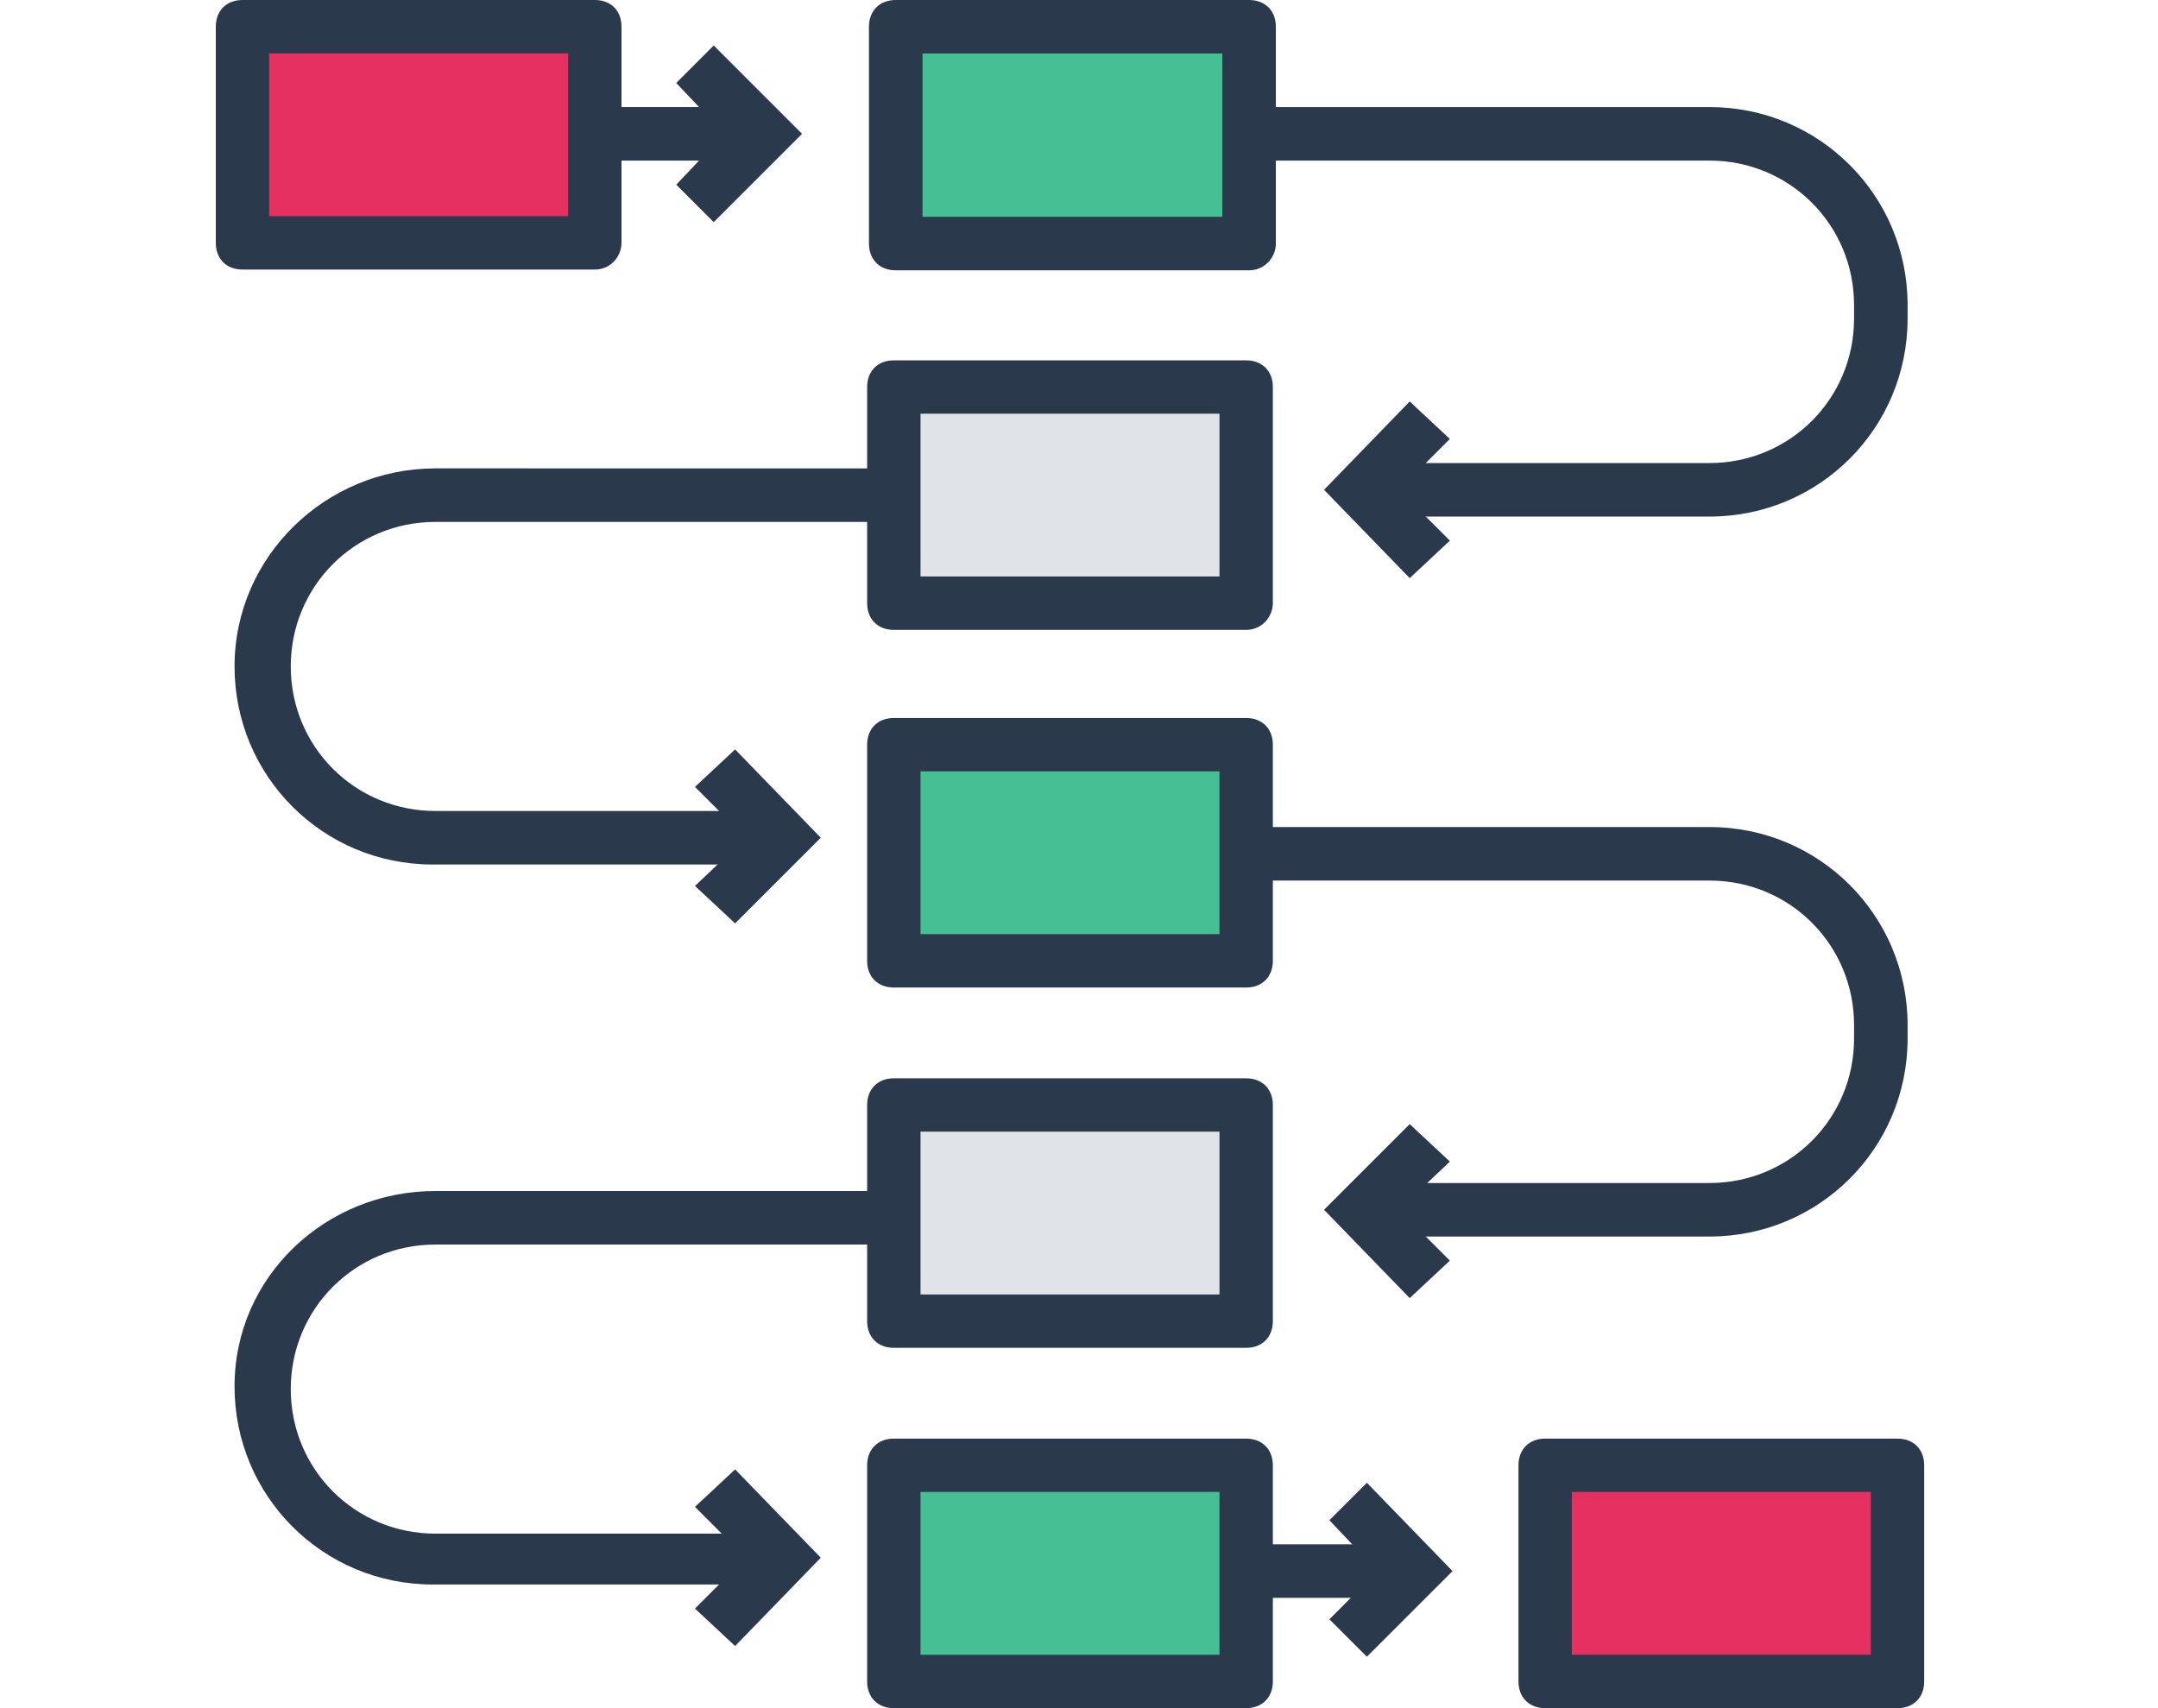 <?xml version="1.0" encoding="UTF-8" standalone="no"?>
<svg
   xmlns:dc="http://purl.org/dc/elements/1.1/"
   xmlns:cc="http://creativecommons.org/ns#"
   xmlns:rdf="http://www.w3.org/1999/02/22-rdf-syntax-ns#"
   xmlns:svg="http://www.w3.org/2000/svg"
   xmlns="http://www.w3.org/2000/svg"
   xmlns:sodipodi="http://sodipodi.sourceforge.net/DTD/sodipodi-0.dtd"
   xmlns:inkscape="http://www.inkscape.org/namespaces/inkscape"
   inkscape:export-ydpi="36.48"
   inkscape:export-xdpi="36.48"
   inkscape:export-filename="/home/stefan/Dokumente/Stefan Eike Consulting/Website/stefaneike.com/static/img/processes.png"
   sodipodi:docname="processes.svg"
   inkscape:version="1.0 (4035a4fb49, 2020-05-01)"
   id="svg996"
   version="1.1"
   viewBox="0 0 63.5 50.271"
   height="190"
   width="240">
  <defs
     id="defs990" />
  <sodipodi:namedview
     inkscape:window-maximized="1"
     inkscape:window-y="27"
     inkscape:window-x="0"
     inkscape:window-height="1016"
     inkscape:window-width="1920"
     units="px"
     showgrid="false"
     inkscape:document-rotation="0"
     inkscape:current-layer="layer1"
     inkscape:document-units="mm"
     inkscape:cy="51.885247"
     inkscape:cx="-28.163926"
     inkscape:zoom="1.7714773"
     inkscape:pageshadow="2"
     inkscape:pageopacity="0.0"
     borderopacity="1.0"
     bordercolor="#666666"
     pagecolor="#ffffff"
     id="base" />
  <g
     id="layer1"
     inkscape:groupmode="layer"
     inkscape:label="Ebene 1">
    <g
       transform="matrix(0.1,0,0,0.1,6.35,0)"
       id="g20">
      <polygon
         style="fill:#2a394c;fill-opacity:1"
         points="146.511,13.391 172.505,39.385 146.511,65.378 135.483,54.351 149.662,39.385 135.483,24.418 "
         id="polygon16" />
      <rect
         x="111.852"
         y="31.508"
         style="fill:#2a394c;fill-opacity:1"
         width="48.837"
         height="15.754"
         id="rect18" />
    </g>
    <rect
       x="26.301"
       y="43.123"
       style="fill:#45bf93;fill-opacity:1;stroke-width:0.1"
       width="10.368"
       height="6.362"
       id="rect22" />
    <path
       style="fill:#2a394c;fill-opacity:1;stroke-width:0.1"
       d="M 36.67,50.271 H 26.301 c -0.471,0 -0.785,-0.314 -0.785,-0.785 v -6.362 c 0,-0.471 0.314,-0.785 0.785,-0.785 h 10.368 c 0.471,0 0.785,0.314 0.785,0.785 v 6.362 c 0,0.471 -0.314,0.785 -0.785,0.785 z m -9.583,-1.571 h 8.797 v -4.791 h -8.797 z"
       id="path24" />
    <rect
       x="26.301"
       y="32.519"
       style="fill:#e0e4e8;stroke-width:0.1"
       width="10.368"
       height="6.362"
       id="rect26" />
    <path
       style="fill:#2a394c;fill-opacity:1;stroke-width:0.1"
       d="M 36.67,39.667 H 26.301 c -0.471,0 -0.785,-0.314 -0.785,-0.785 v -6.362 c 0,-0.471 0.314,-0.785 0.785,-0.785 h 10.368 c 0.471,0 0.785,0.314 0.785,0.785 v 6.362 c 0,0.471 -0.314,0.785 -0.785,0.785 z m -9.583,-1.571 h 8.797 v -4.791 h -8.797 z"
       id="path28" />
    <rect
       x="26.301"
       y="21.994"
       style="fill:#45bf93;fill-opacity:1;stroke-width:0.1"
       width="10.368"
       height="6.362"
       id="rect30" />
    <path
       style="fill:#2a394c;fill-opacity:1;stroke-width:0.1"
       d="M 36.67,29.063 H 26.301 c -0.471,0 -0.785,-0.314 -0.785,-0.785 v -6.362 c 0,-0.471 0.314,-0.785 0.785,-0.785 h 10.368 c 0.471,0 0.785,0.314 0.785,0.785 v 6.362 c 0,0.471 -0.314,0.785 -0.785,0.785 z m -9.583,-1.571 h 8.797 v -4.791 h -8.797 z"
       id="path32" />
    <rect
       x="26.301"
       y="11.389"
       style="fill:#e0e4e8;stroke-width:0.1"
       width="10.368"
       height="6.362"
       id="rect34" />
    <path
       style="fill:#2a394c;fill-opacity:1;stroke-width:0.1"
       d="M 36.67,18.537 H 26.301 c -0.471,0 -0.785,-0.314 -0.785,-0.785 v -6.362 c 0,-0.471 0.314,-0.785 0.785,-0.785 h 10.368 c 0.471,0 0.785,0.314 0.785,0.785 v 6.362 c 0,0.393 -0.314,0.785 -0.785,0.785 z m -9.583,-1.571 h 8.797 v -4.791 h -8.797 z"
       id="path36" />
    <rect
       x="26.301"
       y="0.785"
       style="fill:#45bf93;fill-opacity:1;stroke-width:0.1"
       width="10.368"
       height="6.362"
       id="rect38" />
    <g
       transform="matrix(0.1,0,0,0.1,6.35,0)"
       id="g62">
      <path
         style="fill:#2a394c;fill-opacity:1"
         d="M 304.049,79.557 H 200.074 c -4.726,0 -7.877,-3.151 -7.877,-7.877 V 7.877 C 192.197,3.151 195.348,0 200.074,0 h 103.975 c 4.726,0 7.877,3.151 7.877,7.877 V 71.68 c 0,3.938 -3.151,7.877 -7.877,7.877 z M 207.951,63.803 h 88.222 V 15.754 h -88.222 z"
         id="path40" />
      <polygon
         style="fill:#2a394c;fill-opacity:1"
         points="338.708,436.382 363.914,462.375 338.708,487.582 327.68,476.554 341.858,462.375 327.68,447.409 "
         id="polygon42" />
      <rect
         x="304.049"
         y="454.498"
         style="fill:#2a394c;fill-opacity:1"
         width="48.837"
         height="15.754"
         id="rect44" />
      <polygon
         style="fill:#2a394c;fill-opacity:1"
         points="152.812,432.443 178.018,458.437 152.812,484.431 140.997,473.403 155.963,458.437 140.997,443.471 "
         id="polygon46" />
      <path
         style="fill:#2a394c;fill-opacity:1"
         d="m 166.203,466.314 h -102.4 c -32.295,0 -58.289,-25.994 -58.289,-58.289 0,-32.295 26.782,-57.502 59.077,-57.502 h 135.483 v 15.754 H 64.591 c -23.631,0 -42.535,18.905 -42.535,42.535 0,23.63 18.905,42.535 42.535,42.535 h 102.4 v 14.966 h -0.788 z"
         id="path48" />
      <polygon
         style="fill:#2a394c;fill-opacity:1"
         points="152.812,220.554 178.018,246.548 152.812,271.754 140.997,260.726 155.963,246.548 140.997,231.582 "
         id="polygon50" />
      <path
         style="fill:#2a394c;fill-opacity:1"
         d="m 166.203,254.425 h -102.4 c -32.295,0 -58.289,-25.994 -58.289,-58.289 0,-32.295 26.782,-58.289 59.077,-58.289 H 200.074 V 153.6 H 64.591 c -23.631,0 -42.535,18.905 -42.535,42.535 0,23.63 18.905,42.535 42.535,42.535 h 102.4 v 15.754 h -0.788 z"
         id="path52" />
      <polygon
         style="fill:#2a394c;fill-opacity:1"
         points="348.16,356.037 363.126,371.003 351.311,382.031 326.105,356.037 351.311,330.831 363.126,341.858 "
         id="polygon54" />
      <path
         style="fill:#2a394c;fill-opacity:1"
         d="m 439.532,363.914 h -102.4 V 348.16 h 102.4 c 23.631,0 42.535,-18.905 42.535,-42.535 v -3.938 c 0,-23.631 -18.905,-42.535 -42.535,-42.535 H 304.049 v -15.754 h 135.483 c 32.295,0 58.289,25.994 58.289,58.289 v 3.938 c 10e-4,32.295 -25.993,58.289 -58.289,58.289 z"
         id="path56" />
      <polygon
         style="fill:#2a394c;fill-opacity:1"
         points="348.16,144.148 363.126,159.114 351.311,170.142 326.105,144.148 351.311,118.154 363.126,129.182 "
         id="polygon58" />
      <path
         style="fill:#2a394c;fill-opacity:1"
         d="m 439.532,152.025 h -102.4 v -15.754 h 102.4 c 23.631,0 42.535,-18.905 42.535,-42.535 v -3.938 c 0,-23.631 -18.905,-42.535 -42.535,-42.535 H 304.049 V 31.508 h 135.483 c 32.295,0 58.289,25.994 58.289,58.289 v 3.938 c 10e-4,32.296 -25.993,58.29 -58.289,58.29 z"
         id="path60" />
    </g>
    <rect
       x="45.467"
       y="43.123"
       style="fill:#e73062;fill-opacity:1;stroke-width:0.1"
       width="10.368"
       height="6.362"
       id="rect64" />
    <path
       style="fill:#2a394c;fill-opacity:1;stroke-width:0.1"
       d="M 55.835,50.271 H 45.467 c -0.471,0 -0.785,-0.314 -0.785,-0.785 v -6.362 c 0,-0.471 0.314,-0.785 0.785,-0.785 h 10.368 c 0.471,0 0.785,0.314 0.785,0.785 v 6.362 c 0,0.471 -0.314,0.785 -0.785,0.785 z m -9.583,-1.571 h 8.797 v -4.791 h -8.797 z"
       id="path66" />
    <rect
       x="7.135"
       y="0.785"
       style="fill:#e73062;fill-opacity:1;stroke-width:0.1"
       width="10.368"
       height="6.362"
       id="rect68" />
    <path
       style="fill:#2a394c;fill-opacity:1;stroke-width:0.1"
       d="M 17.504,7.933 H 7.135 c -0.471,0 -0.785,-0.314 -0.785,-0.785 V 0.785 C 6.35,0.314 6.664,0 7.135,0 h 10.368 c 0.471,0 0.785,0.314 0.785,0.785 V 7.148 c 0,0.393 -0.314,0.785 -0.785,0.785 z M 7.921,6.362 H 16.718 V 1.571 H 7.921 Z"
       id="path70" />
    <g
       transform="matrix(0.1,0,0,0.1,6.35,0)"
       id="g72" />
    <g
       transform="matrix(0.1,0,0,0.1,6.35,0)"
       id="g74" />
    <g
       transform="matrix(0.1,0,0,0.1,6.35,0)"
       id="g76" />
    <g
       transform="matrix(0.1,0,0,0.1,6.35,0)"
       id="g78" />
    <g
       transform="matrix(0.1,0,0,0.1,6.35,0)"
       id="g80" />
    <g
       transform="matrix(0.1,0,0,0.1,6.35,0)"
       id="g82" />
    <g
       transform="matrix(0.1,0,0,0.1,6.35,0)"
       id="g84" />
    <g
       transform="matrix(0.1,0,0,0.1,6.35,0)"
       id="g86" />
    <g
       transform="matrix(0.1,0,0,0.1,6.35,0)"
       id="g88" />
    <g
       transform="matrix(0.1,0,0,0.1,6.35,0)"
       id="g90" />
    <g
       transform="matrix(0.1,0,0,0.1,6.35,0)"
       id="g92" />
    <g
       transform="matrix(0.1,0,0,0.1,6.35,0)"
       id="g94" />
    <g
       transform="matrix(0.1,0,0,0.1,6.35,0)"
       id="g96" />
    <g
       transform="matrix(0.1,0,0,0.1,6.35,0)"
       id="g98" />
    <g
       transform="matrix(0.1,0,0,0.1,6.35,0)"
       id="g100" />
  </g>
</svg>
